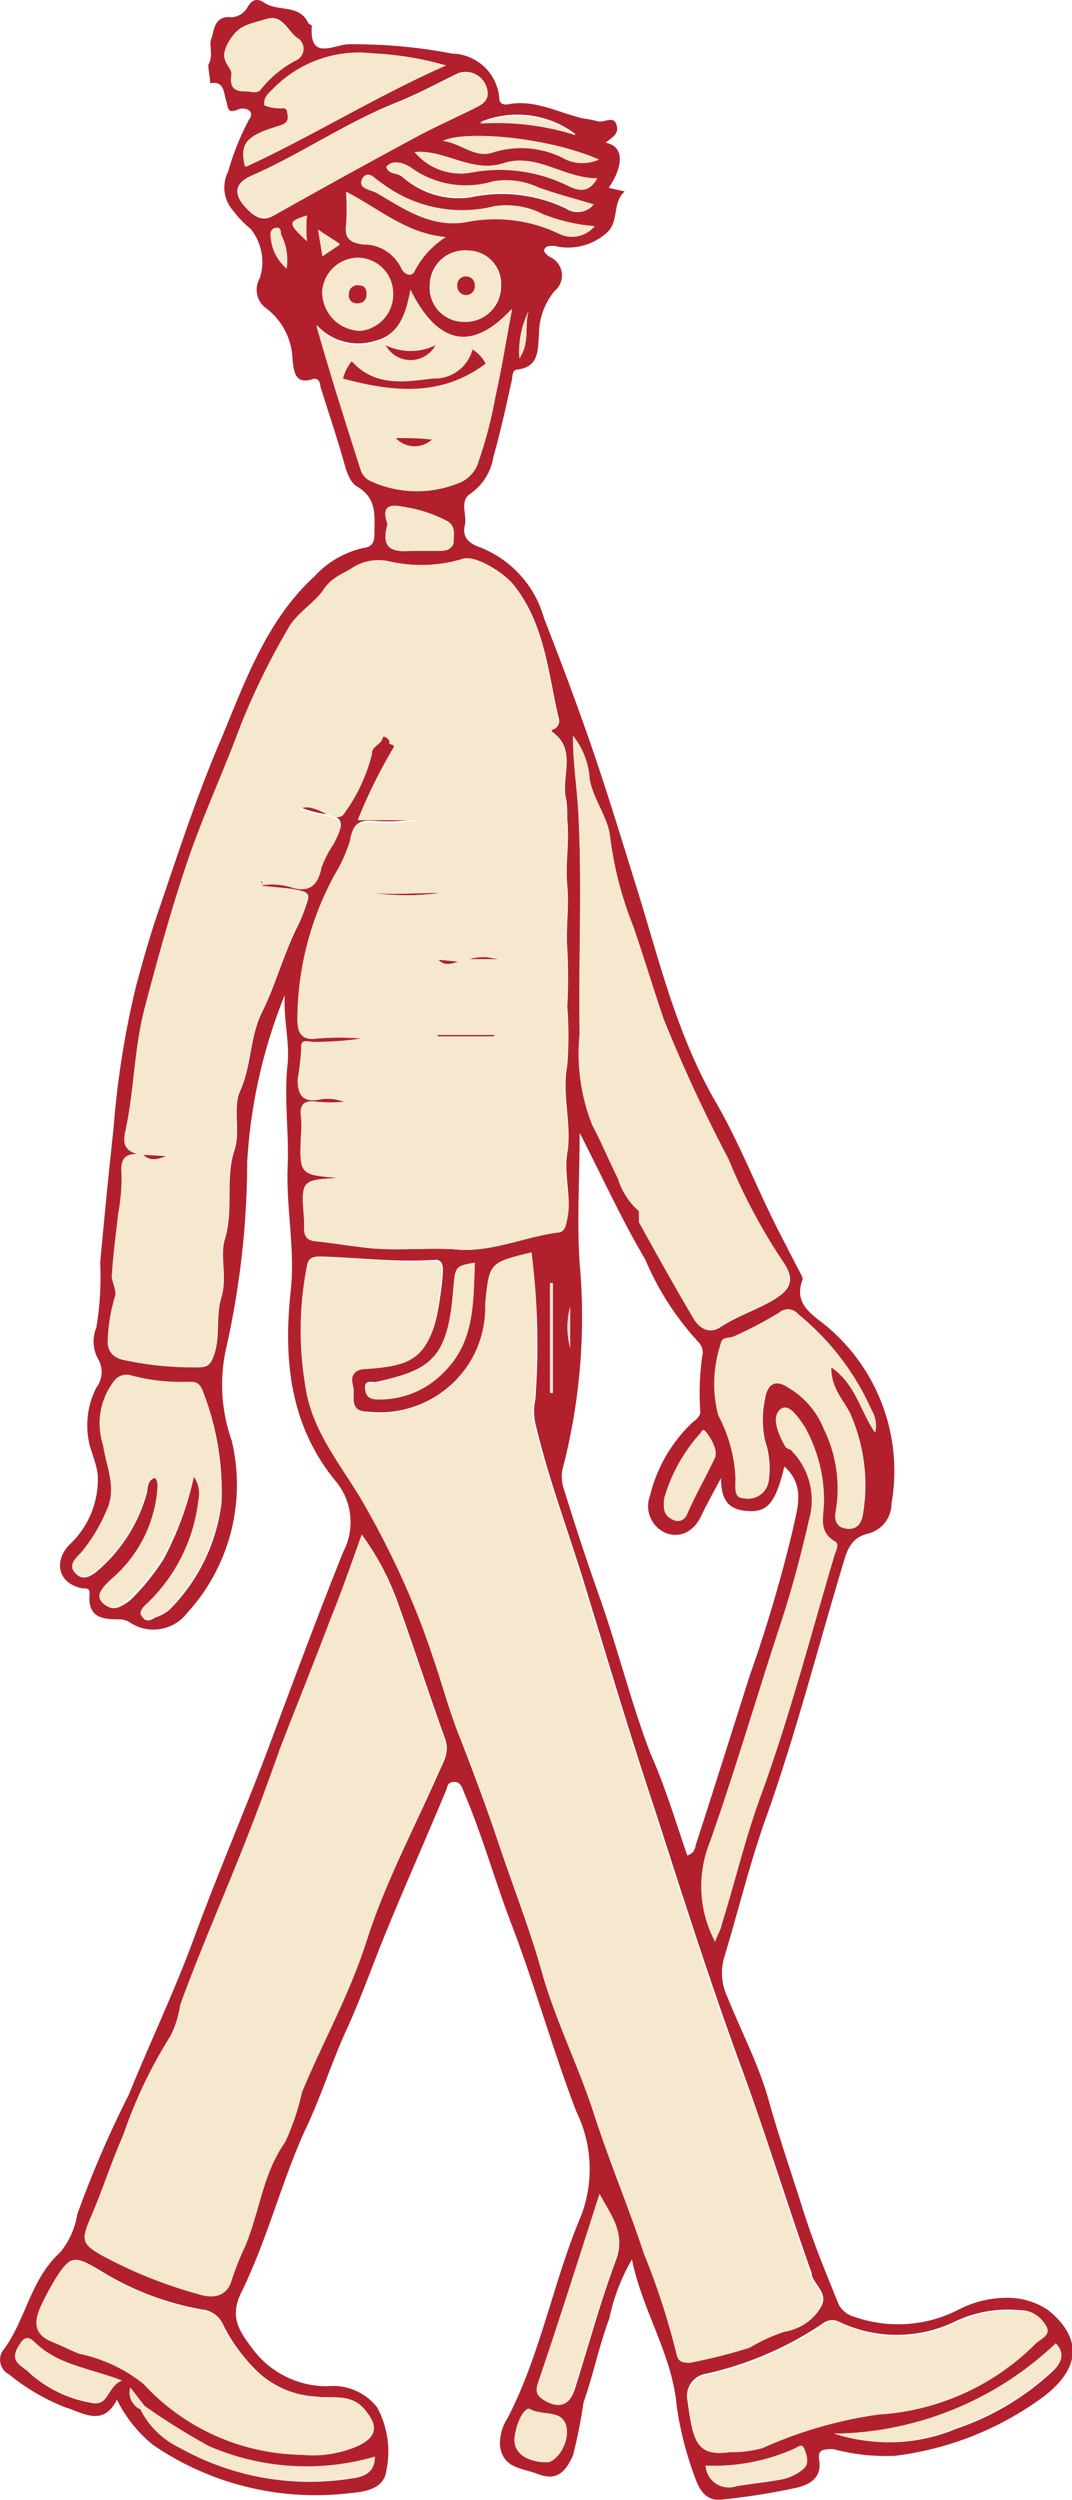<svg xmlns="http://www.w3.org/2000/svg" viewBox="0 0 41.63 97.02"><defs><style>.cls-1{fill:#b2202e;}.cls-2{fill:#f6e8cf;}.cls-3{fill:#271a1b;}</style></defs><title>waldo</title><g id="Layer_2" data-name="Layer 2"><g id="Layer_1-2" data-name="Layer 1"><path class="cls-1" d="M4.54,93.12c-.54,1.08-1.33.5-2,.3A8.16,8.16,0,0,1,.35,92.14a.64.64,0,0,1-.18-1C1,90,1.2,88.43,2.34,87.4A3.06,3.06,0,0,0,3,85.93a41,41,0,0,1,2-4.64c.81-2,1.77-4,2.53-6.07.92-2.51,2-5,2.92-7.46s1.88-5.05,2.88-7.54a2.48,2.48,0,0,0-.3-2.75C11.22,55.27,11,52.66,11.3,50c.15-1.6-.19-3.15-.13-4.72.06-1.33-.15-2.64,0-4,.08-.88-.17-1.77-.11-2.67a20.35,20.35,0,0,0-1.46,6.47,33.31,33.31,0,0,1-.84,7.34A6.51,6.51,0,0,0,9,55.91a7.37,7.37,0,0,1-1.73,6.68A1.65,1.65,0,0,1,5,62.93a.78.78,0,0,0-.37-.09c-.65,0-1.24-.06-1.15-1,0-.26-.17-.18-.31-.21-.88-.18-1.11-1-.49-1.67A3.47,3.47,0,0,0,3.8,57.38c0-.49-.26-1-.35-1.44a3.23,3.23,0,0,1,.29-2.09,1,1,0,0,0,.06-1.13,1.41,1.41,0,0,1-.06-1.2A11.65,11.65,0,0,0,3.89,49c.16-1.74.33-3.48.52-5.22a34.72,34.72,0,0,1,.88-5.54c.25-.92.51-1.85.82-2.76.76-2.22,1.48-4.46,2.4-6.62s1.76-4.72,3.69-6.48a3.66,3.66,0,0,1,1.89-1.11c.35-.05.45-.19.45-.56,0-.7.11-1.36-.66-1.82-.33-.19-.44-.67-.56-1.08-.27-.95-.59-1.88-.88-2.82,0-.16-.1-.34-.29-.28-.72.24-.73-.34-.79-.73a2.58,2.58,0,0,0-1-2,.89.89,0,0,1-.27-1.19,2.05,2.05,0,0,0-.35-1.9,4.39,4.39,0,0,1-.7-.73,1.35,1.35,0,0,1-.18-1.5,10.14,10.14,0,0,1,.8-2c.29-.39-.19-.51-.39-.42-.44.18-.39,0-.49-.33s-.07-.78-.62-.68c0-.26-.1-.66-.06-.74.2-.36,0-.73.11-1S8.29.59,9,.67A.77.77,0,0,0,9.59.32c.19-.37.42-.39.68-.21.53.35,1.34.05,1.69.76,0,.06.16.1.15.15-.1,1.3.78.76,1.36.7a20,20,0,0,1,4.09.36,1.88,1.88,0,0,1,1.83,1.74c0,.22.18.25.33.23,1.05-.21,2,.34,2.94.55a4.15,4.15,0,0,1,.53.1c.25.09.63-.24.75.14s-.2.5-.42.7c.68.12.74.83.12,1.75l.62.14c-.53.46-.16,1.23-.79,1.68a2.24,2.24,0,0,1-1.95.43c-.19,0-.3,0-.37.12s.1.25.22.32a.78.78,0,0,1,.17,1.31A2.63,2.63,0,0,0,20.93,13c-.05.61,0,1.22-.82,1.34-.23,0-.2.26-.24.44-.22,1-.44,2-.71,2.95a2.15,2.15,0,0,1-.88,1.42c-.46.29-.13.82-.23,1.24s.11.69.62.86A4.16,4.16,0,0,1,21.13,24c.66,1.69,1.3,3.39,1.89,5.11s1.13,3.5,1.68,5.26c.89,2.84,1.56,5.74,3.08,8.37.92,1.58,1.59,3.32,2.44,5L31,49.25c.07.14.2.32.16.43-.38,1,.52,1.4,1.05,1.88a7.31,7.31,0,0,1,2.41,6.79,1.2,1.2,0,0,1-.94,1.17c-.49.13-.72.43-.89,1-1,3.31-1.85,6.65-3,9.9-.66,1.82-1.11,3.71-1.67,5.55a2.17,2.17,0,0,0,.13,1.53c.53,1.33,1.21,2.6,1.6,4s.88,2.81,1.32,4.21.91,2.49,1.4,3.72a1,1,0,0,0,.65.49,5.13,5.13,0,0,0,4-.29A4.08,4.08,0,0,1,39,89.17a2.82,2.82,0,0,1,1.71.48C42,90.7,42,91.88,40.53,93a12.22,12.22,0,0,1-5.78,2.3,7.93,7.93,0,0,1-2.39-.26c-.35,0-.62,0-.55.41.13.76-.46,1-.93,1.1A25.69,25.69,0,0,1,28,97c-.58.06-.84-.38-1-.83a13.32,13.32,0,0,1-.72-2.79c-.17-2-1.31-3.64-1.74-5.7a7.6,7.6,0,0,0-.88,2.3c-.4,1.06-.62,2.18-1,3.25a20.28,20.28,0,0,1-.41,2.06c-.29.63-.61,1-1.36.72-.58-.24-1.32-.19-1.47-1.06a1.78,1.78,0,0,1,.29-1.11C21,91.35,21.48,88.55,22.56,86a5.07,5.07,0,0,0-.18-4.06c-.93-2.43-1.64-5-2.56-7.38-.63-1.67-1.11-3.39-1.8-5-.07-.18-.13-.43-.4-.41s-.23.18-.3.33c-.83,2-1.7,3.93-2.5,5.92-.45,1.13-.86,2.27-1.37,3.38-.59,1.29-1,2.64-1.63,3.94-.9,2-1.46,4.23-2.44,6.22-.5,1-.06,1.56.46,2.25a3.59,3.59,0,0,0,2.87,1.41,2.18,2.18,0,0,1,1.93.81A3.59,3.59,0,0,1,15,95.89c-.1.73-.89.81-1.43.86a11.18,11.18,0,0,1-7.61-1.86A5.24,5.24,0,0,1,4.54,93.12Zm1.07.24-.55-.71a.72.72,0,0,0,.42.86A3.28,3.28,0,0,0,7,95a10.3,10.3,0,0,0,6.65,1.18c.44-.05.92-.22.9-.82a9.54,9.54,0,0,1-6.45-.41A26.79,26.79,0,0,1,5.61,93.36ZM24.83,47l0,0c0,.15,0,.32,0,.44.69,1.25,1.39,2.5,2.12,3.74.2.33.55.61,1,.34.67-.45,1.44-.68,2.13-1.1s.77-.83.33-1.45A22.47,22.47,0,0,1,28.3,45a60,60,0,0,1-2.53-5.46c-.4-1.18-.77-2.4-1.17-3.57a14.09,14.09,0,0,1-.9-3.43c-.07-.83-.65-1.47-.8-2.3a3,3,0,0,0-.65-1.69c0,1.07.16,2.05.21,3,.15,2.85,0,5.71.05,8.56A7.56,7.56,0,0,0,23,43.66c.36.68.65,1.38,1,2.08A2.66,2.66,0,0,0,24.83,47ZM10.16,34.35a2.56,2.56,0,0,1,1.13,0c.56.2,1.06.1,1.19-.67a4.42,4.42,0,0,1,.51-1c.24-.5.55-1-.41-1.1a4,4,0,0,1-.93-.26c.34-.14.64,0,1,.17s.63.25.79-.05a6.32,6.32,0,0,0,1-2.16c0-.42.39-.42.45-.72,0-.13.31.07.26.19s.31,0,.11.3a19.54,19.54,0,0,0-1.34,2.71h2.34a6.44,6.44,0,0,1-1.64.1c-.55-.05-.91,0-1,.7A6.07,6.07,0,0,1,13,33.94a11.79,11.79,0,0,0-1.45,5.62c0,.43.1.85.78.74a10.82,10.82,0,0,1,1.71,0,11.88,11.88,0,0,1-1.88.13c-.18,0-.49-.13-.46.22a10,10,0,0,1-.14,1.24c0,.54.15.89.8.79a1.72,1.72,0,0,1,1,.08,6.78,6.78,0,0,1-1,0c-.51-.08-.75.05-.67.6a3.37,3.37,0,0,1,0,.63c-.07,1.6-.07,1.6,1.46,1.72,0,0,0,0,0,0-1.47.08-1.46.08-1.34,1.64,0,.1,0,.2,0,.31,0,.31.1.47.44.51.63.06,1.25.17,1.88.24,1.17.15,2.34,0,3.52.07,1.38.15,2.67-.47,4-.65.29,0,.33-.29.38-.53.18-.84-.14-1.66,0-2.55.19-1.09-.22-2.25,0-3.41a14.46,14.46,0,0,0,0-2.28,21.11,21.11,0,0,0,0-2.25c-.06-.81.08-1.61,0-2.45s.09-1.69,0-2.55c0-.29,0-.64-.06-.87-.16-.83.41-1.82-.47-2.5-.18-.13,0-.12,0-.14a.35.35,0,0,0,.19-.46c-.41-1.77-.54-3.63-1.74-5.14-.38-.48-1.54-1.21-2-1a5.63,5.63,0,0,1-2.85.08,1.85,1.85,0,0,0-1.34.22c-.38.27-.81.35-1.16.87s-1.06.92-1.39,1.53a28,28,0,0,0-1.83,3.73c-.66,1.79-1.47,3.52-2.08,5.32s-1.15,3.75-1.65,5.65c-.42,1.6-.41,3.24-.76,4.83-.14.64.16.8.66.9v0c-.62-.11-.88.08-.81.77a7.77,7.77,0,0,1-.13,1.51c-.09.81-.2,1.61-.25,2.41,0,.27.21.61.12.82a6.73,6.73,0,0,0-.28,1.76c0,.29.14.55.53.66a12.88,12.88,0,0,0,3,.3c.37,0,.47-.16.58-.47.26-.73.06-1.5.29-2.25s-.06-1.61.13-2.24c.36-1.17,0-2.36.39-3.51.22-.72-.08-1.61.2-2.24.46-1,.37-2.11.87-3.1s.85-2.31,1.42-3.41a6.24,6.24,0,0,0,.3-.78c.16-.42,0-.43-.35-.51s-1-.1-1.42-.17ZM20.64,48.6C19,49,19,49,18.86,50.54a1.94,1.94,0,0,1,0,.24,4.11,4.11,0,0,1-4.57,4c-.78,0-.48-.62-.58-1s0-.65.51-.69c1.8-.18,2.56-.37,2.88-2.81a9.24,9.24,0,0,0,.1-.92c0-.23,0-.5-.34-.47-1.48.1-2.94-.09-4.41-.13-.2,0-.4,0-.47.27a12.92,12.92,0,0,0-.06,4.8c.25,1.63,1.31,2.91,2.13,4.27a33.76,33.76,0,0,1,2.75,6.18c.35,1,.61,2,1,3,.56,1.43,1.1,2.87,1.58,4.31.56,1.67,1.21,3.31,1.68,5s1.41,3.6,2,5.43S24.4,85.62,25,87.44a28.84,28.84,0,0,1,1.33,3.93c.06.32.31.35.53.3a22,22,0,0,0,2.26-.57,6.93,6.93,0,0,1,1.38-.63,1.94,1.94,0,0,0,1.41-1c.23-.46-.24-.78-.38-1.16,0-.13-.07-.26-.11-.38-.91-2.59-1.71-5.21-2.66-7.78-1.19-3.25-2.24-6.55-3.3-9.84-1-3-1.89-6-2.81-9-.62-2-1.37-4-1.86-6.08a2.19,2.19,0,0,1,0-.92A28.16,28.16,0,0,0,20.64,48.6ZM14.05,59.55c-.42,1.16-.77,2.18-1.16,3.19-.66,1.72-1.35,3.42-2,5.13-.5,1.29-.94,2.6-1.45,3.88-.8,2-1.67,4-2.4,6a4.29,4.29,0,0,1-.44,1.29,18.16,18.16,0,0,0-1.81,3.8c-.44,1-.78,2.06-1.21,3.07s-.46,1.1.43,1.6A17.77,17.77,0,0,0,7.71,89c.59.18,1.09,0,1.26-.56a10.8,10.8,0,0,1,.53-1.26c.59-1.34.69-2.85,1.58-4.1a9.52,9.52,0,0,0,.65-1.93c.82-2,1.86-3.86,2.53-5.93S16.06,71,17,68.87c.18-.43.48-.84.29-1.38-.64-1.78-1.22-3.58-1.86-5.35A10.33,10.33,0,0,0,14.05,59.55ZM26.69,72c.31-.09.3-.32.35-.47.71-2.18,1.39-4.36,2.09-6.55a55,55,0,0,0,1.66-5.63c.17-.8.5-1.7-.33-2.44-.33,1.36-.63,1.76-1.36,1.73S28,58.31,28,57.36c-.32.6-.55,1-.77,1.47s-.68.88-1.32.68a1.13,1.13,0,0,1-.67-1.46,5.79,5.79,0,0,1,1.63-2.83c.14-.12.36-.25.32-.5a10.55,10.55,0,0,1,.08-2.1.55.55,0,0,0-.12-.51,11.06,11.06,0,0,1-2.09-3.23c-.91-1.54-1.66-3.18-2.55-4.92,0,1.8-.11,3.43,0,5.06a23.36,23.36,0,0,1-.63,7.86,1.45,1.45,0,0,0,0,.85c.45,1.45.92,2.89,1.43,4.32.7,2,1.19,4,1.95,6C25.83,69.32,26.23,70.67,26.69,72Zm1.64,23.13a4.47,4.47,0,0,0,1.29-.2,16.51,16.51,0,0,1,4.46-1.28,9.42,9.42,0,0,0,6.1-2.75c.19-.19.59-.31.43-.65a1.11,1.11,0,0,0-1-.6,4.77,4.77,0,0,0-2.57.46,5.2,5.2,0,0,1-4.43,0,.6.6,0,0,0-.58,0,13.24,13.24,0,0,1-4.59,2,.87.87,0,0,0-.75,1C26.91,94.68,27,95.34,28.33,95.16Zm-16.63.1a4.34,4.34,0,0,0,2.22-.32c.73-.36.78-.77.24-1.41s-1.25-.41-1.89-.5a3.59,3.59,0,0,1-2.45-1.15,6.59,6.59,0,0,1-1.15-1.63,1,1,0,0,0-.83-.6,11.2,11.2,0,0,1-3.93-1.5c-1-.61-1.18-.58-1.69.21a10.15,10.15,0,0,0-.61,1.12c-.33.71-.22,1.15.48,1.42.33.14.65.31,1,.44a5.93,5.93,0,0,1,2.5,1.17A8.51,8.51,0,0,0,11.7,95.26Zm4.24-84c-.18,1-.46,1.77-1.39,2a2.17,2.17,0,0,1-2.26-.63c.54,1.9,1.13,3.75,1.72,5.6a.74.74,0,0,0,.42.43,4.32,4.32,0,0,0,3.33.08,1.29,1.29,0,0,0,.83-.87,16.7,16.7,0,0,0,.65-2.5c.24-1.06.41-2.14.64-3.36C18.34,13.66,17,13.38,15.94,11.24ZM7.53,57.31a1.16,1.16,0,0,1,.2.95,6.56,6.56,0,0,1-2,4c-.15.17-.34.28-.19.5s.35.09.51,0a1.49,1.49,0,0,0,.55-.31,7.09,7.09,0,0,0,2-4.1,10.64,10.64,0,0,0-.69-4.28c-.12-.37-.27-.43-.59-.42a7.53,7.53,0,0,1-2.17-.24.61.61,0,0,0-.72.25,2.68,2.68,0,0,0-.4,2.44c.17.86.56,1.68.12,2.58a6.49,6.49,0,0,1-1,1.63c-.19.21-.47.46-.22.74s.53.17.82-.06a6.11,6.11,0,0,0,1.94-3c.07-.23,0-.52.32-.64.2.17.13.38.12.58a5.13,5.13,0,0,1-1.78,3.42c-.3.28-.56.58-.27.9s.67.09,1-.17a9.1,9.1,0,0,0,1.27-1.57A12.41,12.41,0,0,0,7.53,57.31Zm24.75-4.25c.94.64,1.12,1.68,1.69,2.52a1.15,1.15,0,0,0-.14-.86A10,10,0,0,0,31,51a.52.52,0,0,0-.75-.06,15.3,15.3,0,0,1-1.75.92c-.18.08-.47,0-.51.28a4.79,4.79,0,0,0-.07,2.78,5.73,5.73,0,0,1,.67,2.46c0,.33-.06.72.3.76a.8.8,0,0,0,.95-.61,3.27,3.27,0,0,0-.13-1.62,3.9,3.9,0,0,1,0-1.63c.09-.57.41-.78.93-.43A3.3,3.3,0,0,1,32,55.47a5.27,5.27,0,0,1,.49,3.13c-.07.3,0,.67.4.72s.58-.21.63-.62A6.64,6.64,0,0,0,33,54.85C32.77,54.34,32.26,53.88,32.28,53.06ZM27.77,75.35c.1-.29.18-.47.23-.66.5-1.67.92-3.38,1.52-5,1.12-3.07,1.94-6.23,2.87-9.37,0-.17.16-.4,0-.5-.66-.39-.39-1-.42-1.53a5.63,5.63,0,0,0-.71-2.91c-.21-.32-.63-.95-.95-.67s-.06,1,.2,1.43c0,.06.15.07.2.12A2.74,2.74,0,0,1,31.42,59c-.31,1.36-.67,2.72-1.11,4.06-.93,2.82-1.78,5.67-2.75,8.48A4.57,4.57,0,0,0,27.77,75.35ZM18.94,3.64a.86.86,0,0,0-1.15-.8c-.78.38-1.56.8-2.35,1.12-2,.79-3.72,2-5.66,2.85-.73.32-.72.78-.14,1.35s.9.25,1.35,0q2.55-1.43,5.11-2.81c.75-.41,1.53-.75,2.29-1.13C18.64,4.09,18.91,4,18.94,3.64Zm-1.62-1.1a12.38,12.38,0,0,0-2.86-.47,4.65,4.65,0,0,0-3.84,1.36c-.17.17-.41.35-.35.66A1.61,1.61,0,0,0,11,4.2c.14,0,.18.07.2.18.07.3,0,.41-.35.51-1.29.39-1.49.7-1.29,1.58C12.16,5.27,14.64,3.72,17.32,2.54Zm6,82.59c-.79,2.46-1.57,4.93-2.4,7.37-.13.4.06.53.29.67.57.33.93.12,1.12-.48.54-1.7,1-3.42,1.63-5.09C24.27,86.61,23.71,85.93,23.28,85.13Zm9.1,9.31a6.77,6.77,0,0,0,4.72-.19A10.33,10.33,0,0,0,40.9,92c.28-.28.49-.62.09-1A12.74,12.74,0,0,1,32.38,94.44ZM9.63,3.55c.22,0,.41.07.5-.08a4.23,4.23,0,0,1,1.43-1.16.5.5,0,0,0,.06-.79c-.44-.25-.62-1-1.29-.78s-1.06.19-1.47.92S9,2.53,9,2.93C8.89,3.55,9.29,3.54,9.63,3.55Zm8.55,6.17a1.36,1.36,0,0,0-1.49,1.34A1.32,1.32,0,0,0,18,12.49a1.38,1.38,0,0,0,1.46-1.38A1.3,1.3,0,0,0,18.18,9.72ZM13.89,10a1.4,1.4,0,0,0-1.35,1.33A1.51,1.51,0,0,0,14,12.84a1.42,1.42,0,0,0,1.24-1.45A1.38,1.38,0,0,0,13.89,10Zm4.55,39c-.8.13-.76.14-.85,1.17-.22,2.6-.92,3-3,3.46-.18,0-.46-.08-.41.27s.21.39.49.39a3.45,3.45,0,0,0,2.51-1C18.44,52.13,18.38,50.56,18.44,49Zm-5-41.55a8.93,8.93,0,0,1,0,1.28c-.07.53.17.69.64.75a1.64,1.64,0,0,1,1.5.92c.11.25.39.39.52.06A3.51,3.51,0,0,1,17.31,9.2C15.79,9.06,14.78,8.14,13.48,7.46Zm9.61,1.32a7.2,7.2,0,0,1-2-.45A3.08,3.08,0,0,0,19.21,8a5.18,5.18,0,0,1-4.35-.87c-.26-.16-.59-.53-.78-.22s.34.44.54.56c1.06.61,2.08,1.35,3.45,1.14a5.72,5.72,0,0,1,3.65.45A1.14,1.14,0,0,0,23.09,8.78ZM4.74,92.38c-1.28-.49-2.5-.61-3.4-1.47C1,90.6.87,90.82.7,91.1c-.36.58.22.73.46,1a4.83,4.83,0,0,0,2.48,1.16C4.21,93.33,4.18,92.59,4.74,92.38Zm10.31-72c-.27.88.16,1.06.92,1H17c.26,0,.57,0,.58-.37s.09-.62-.29-.81a5.14,5.14,0,0,0-1.52-.51C15.25,19.58,14.76,19.52,15.05,20.34ZM15,6.47c.12.3.41.24.61.38a3.28,3.28,0,0,0,2.66.81,5.77,5.77,0,0,1,3.7.43A.82.82,0,0,0,23,8c-.75-.23-1.47-.41-2.15-.66a3,3,0,0,0-1.75-.24,3.63,3.63,0,0,1-3.24-.56C15.6,6.33,15.28,6.17,15,6.47ZM25.8,58.13c-.08.54.07.73.34.84a.38.38,0,0,0,.53-.19c.33-.76.74-1.47,1.09-2.21.12-.24-.08-.64-.28-.92s-.21-.11-.31,0A6.32,6.32,0,0,0,25.8,58.13Zm1.6,37.55a.9.9,0,0,0,1.19.8c.61-.1,1.24-.16,1.85-.28a1.9,1.9,0,0,0,.76-.39c.23-.19.14-.47.05-.73s-.21-.15-.36-.06A7.68,7.68,0,0,1,27.4,95.68Zm-6.15-.13c.36,0,.88-.84.74-1.41s-.94-.39-1.4-.65c-.22-.13-.57.67-.61,1.14S20.47,95.57,21.25,95.55ZM23.19,6.92c-1.29,0-2.35-1-3.63-.59s-2.28-.54-3.46-.43a2.33,2.33,0,0,0,2.18.8A6,6,0,0,1,22,7.18C22.35,7.36,22.84,7.58,23.19,6.92Zm.07-.73c-2.14-.92-5.32-1.12-6.06-.72.69.08,1.24.68,1.93.45a3.63,3.63,0,0,1,2.69.19A1.56,1.56,0,0,0,23.26,6.19Zm-.93-1a3.74,3.74,0,0,0-3.71-.44A10.14,10.14,0,0,1,22.33,5.24Zm-.86,44.6h-.11v4.22h.11ZM11.13,10.42a2.17,2.17,0,0,0-.22-1.33c0-.1,0-.29-.2-.25a.24.24,0,0,0-.2.29A1.76,1.76,0,0,0,11.13,10.42Zm.79-1.06a5.26,5.26,0,0,1,0-1C11.17,8.6,11.17,8.66,11.92,9.36Zm8.25,4.55c.43-.65.18-1.28.36-1.84A3.57,3.57,0,0,0,20.17,13.91Zm-7.82-5,.17,1,.67-.45ZM22.14,52.3V50.71A3.14,3.14,0,0,0,22.14,52.3Z"/><path class="cls-2" d="M20.64,48.6a28.16,28.16,0,0,1,.1,5.73,2.19,2.19,0,0,0,0,.92c.49,2.07,1.24,4,1.86,6.08.92,3,1.84,6,2.81,9,1.06,3.29,2.11,6.59,3.3,9.84,1,2.57,1.75,5.19,2.66,7.78,0,.12.07.25.11.38.14.38.61.7.38,1.16a1.94,1.94,0,0,1-1.41,1,6.93,6.93,0,0,0-1.38.63,22,22,0,0,1-2.26.57c-.22,0-.47,0-.53-.3A28.84,28.84,0,0,0,25,87.44c-.56-1.82-1.32-3.56-1.91-5.37s-1.49-3.58-2-5.43-1.12-3.34-1.68-5c-.48-1.44-1-2.88-1.58-4.31-.39-1-.65-2-1-3A33.76,33.76,0,0,0,14,58.14c-.82-1.36-1.88-2.64-2.13-4.27a12.92,12.92,0,0,1,.06-4.8c.07-.32.27-.27.47-.27,1.47,0,2.93.23,4.41.13.36,0,.35.24.34.47a9.24,9.24,0,0,1-.1.92C16.76,52.76,16,53,14.2,53.13c-.47,0-.61.34-.51.69s-.2.92.58,1a4.11,4.11,0,0,0,4.57-4,1.94,1.94,0,0,0,0-.24C19,49,19,49,20.64,48.6Z"/><path class="cls-2" d="M14.05,59.55a10.33,10.33,0,0,1,1.34,2.59c.64,1.77,1.22,3.57,1.86,5.35.19.54-.11,1-.29,1.38-.9,2.13-2,4.2-2.7,6.39s-1.71,3.95-2.53,5.93a9.52,9.52,0,0,1-.65,1.93c-.89,1.25-1,2.76-1.58,4.1A10.8,10.8,0,0,0,9,88.48c-.17.61-.67.74-1.26.56A17.77,17.77,0,0,1,4,87.55c-.89-.5-.84-.62-.43-1.6s.77-2.08,1.21-3.07a18.16,18.16,0,0,1,1.81-3.8A4.29,4.29,0,0,0,7,77.79c.73-2,1.6-4,2.4-6,.51-1.28,1-2.59,1.45-3.88.66-1.71,1.35-3.41,2-5.13C13.28,61.73,13.63,60.71,14.05,59.55Z"/><path class="cls-2" d="M28.33,95.16c-1.31.18-1.42-.48-1.6-2a.87.87,0,0,1,.75-1,13.24,13.24,0,0,0,4.59-2,.6.6,0,0,1,.58,0,5.2,5.2,0,0,0,4.43,0,4.77,4.77,0,0,1,2.57-.46,1.11,1.11,0,0,1,1,.6c.16.34-.24.46-.43.65a9.42,9.42,0,0,1-6.1,2.75A16.51,16.51,0,0,0,29.62,95,4.47,4.47,0,0,1,28.33,95.16Z"/><path class="cls-2" d="M11.7,95.26a8.51,8.51,0,0,1-6.13-2.75,5.93,5.93,0,0,0-2.5-1.17c-.33-.13-.65-.3-1-.44-.7-.27-.81-.71-.48-1.42a10.15,10.15,0,0,1,.61-1.12c.51-.79.73-.82,1.69-.21a11.2,11.2,0,0,0,3.93,1.5,1,1,0,0,1,.83.6,6.59,6.59,0,0,0,1.15,1.63A3.59,3.59,0,0,0,12.27,93c.64.09,1.37-.13,1.89.5s.49,1-.24,1.41A4.34,4.34,0,0,1,11.7,95.26Z"/><path class="cls-2" d="M15.94,11.24c1,2.14,2.4,2.42,3.94.8-.23,1.22-.4,2.3-.64,3.36a16.7,16.7,0,0,1-.65,2.5,1.29,1.29,0,0,1-.83.87,4.32,4.32,0,0,1-3.33-.08.74.74,0,0,1-.42-.43c-.59-1.85-1.18-3.7-1.72-5.6a2.17,2.17,0,0,0,2.26.63C15.48,13,15.76,12.22,15.94,11.24Zm2.41,2.32a1.52,1.52,0,0,1-1.54,1.13c-1.09.13-2.24.28-3.15-.67a1.76,1.76,0,0,0-.34.67c1.92.52,3.82.72,5.54-.58A1.44,1.44,0,0,0,18.35,13.56Zm-1.44-.16a2.21,2.21,0,0,1-1.93,0A1.1,1.1,0,0,0,16.91,13.4ZM15.37,17a1,1,0,0,0,1.4.06C16.31,17,15.85,17,15.37,17Z"/><path id="_Path_" data-name="&lt;Path&gt;" class="cls-2" d="M7.53,57.31a12.41,12.41,0,0,1-1.25,3.17A9.1,9.1,0,0,1,5,62.05c-.29.26-.66.49-1,.17s0-.62.27-.9A5.13,5.13,0,0,0,6.1,57.9c0-.2.08-.41-.12-.58-.31.12-.25.41-.32.64a6.11,6.11,0,0,1-1.94,3c-.29.23-.58.33-.82.06s0-.53.22-.74a6.49,6.49,0,0,0,1-1.63c.44-.9,0-1.72-.12-2.58a2.68,2.68,0,0,1,.4-2.44.61.61,0,0,1,.72-.25,7.53,7.53,0,0,0,2.17.24c.32,0,.47,0,.59.42a10.64,10.64,0,0,1,.69,4.28,7.09,7.09,0,0,1-2,4.1,1.49,1.49,0,0,1-.55.31c-.16.07-.38.15-.51,0s0-.33.19-.5a6.56,6.56,0,0,0,2-4A1.16,1.16,0,0,0,7.53,57.31Z"/><path class="cls-2" d="M32.28,53.06c0,.82.49,1.28.74,1.79a6.64,6.64,0,0,1,.47,3.85c-.05.41-.2.67-.63.62s-.47-.42-.4-.72A5.27,5.27,0,0,0,32,55.47a3.3,3.3,0,0,0-1.39-1.62c-.52-.35-.84-.14-.93.43a3.9,3.9,0,0,0,0,1.63,3.27,3.27,0,0,1,.13,1.62.8.8,0,0,1-.95.61c-.36,0-.31-.43-.3-.76a5.73,5.73,0,0,0-.67-2.46A4.79,4.79,0,0,1,28,52.14c0-.26.33-.2.51-.28a15.3,15.3,0,0,0,1.75-.92A.52.52,0,0,1,31,51a10,10,0,0,1,2.85,3.72,1.15,1.15,0,0,1,.14.86C33.4,54.74,33.22,53.7,32.28,53.06Z"/><path class="cls-2" d="M27.77,75.35a4.57,4.57,0,0,1-.21-3.85c1-2.81,1.82-5.66,2.75-8.48.44-1.34.8-2.7,1.11-4.06a2.74,2.74,0,0,0-.73-2.71c-.05,0-.16-.06-.2-.12-.26-.46-.55-1.12-.2-1.43s.74.35.95.67A5.63,5.63,0,0,1,32,58.28c0,.54-.24,1.14.42,1.53.18.1.07.33,0,.5-.93,3.14-1.75,6.3-2.87,9.37-.6,1.63-1,3.34-1.52,5C28,74.88,27.87,75.06,27.77,75.35Z"/><path class="cls-2" d="M18.94,3.64c0,.32-.3.45-.55.58-.76.38-1.54.72-2.29,1.13Q13.54,6.73,11,8.16c-.45.25-.88.46-1.35,0s-.59-1,.14-1.35C11.72,6,13.47,4.75,15.44,4c.79-.32,1.57-.74,2.35-1.12A.86.86,0,0,1,18.94,3.64Z"/><path class="cls-2" d="M17.32,2.54c-2.68,1.18-5.16,2.73-7.81,3.93-.2-.88,0-1.19,1.29-1.58.34-.1.42-.21.35-.51,0-.11-.06-.2-.2-.18a1.61,1.61,0,0,1-.68-.11c-.06-.31.18-.49.35-.66a4.65,4.65,0,0,1,3.84-1.36A12.38,12.38,0,0,1,17.32,2.54Z"/><path class="cls-2" d="M23.28,85.13c.43.8,1,1.48.64,2.47-.61,1.67-1.09,3.39-1.63,5.09-.19.6-.55.81-1.12.48-.23-.14-.42-.27-.29-.67C21.71,90.06,22.49,87.59,23.28,85.13Z"/><path class="cls-2" d="M32.38,94.44A12.74,12.74,0,0,0,41,90.93c.4.42.19.76-.09,1a10.33,10.33,0,0,1-3.8,2.28A6.77,6.77,0,0,1,32.38,94.44Z"/><path class="cls-2" d="M9.63,3.55c-.34,0-.74,0-.65-.62.06-.4-.48-.62-.12-1.27S9.77.9,10.33.74s.85.53,1.29.78a.5.5,0,0,1-.06.79,4.23,4.23,0,0,0-1.43,1.16C10,3.62,9.85,3.59,9.63,3.55Z"/><path class="cls-2" d="M18.18,9.72a1.3,1.3,0,0,1,1.25,1.39A1.38,1.38,0,0,1,18,12.49a1.32,1.32,0,0,1-1.28-1.43A1.36,1.36,0,0,1,18.18,9.72Zm.26,1.39c0-.22-.11-.36-.31-.37a.33.33,0,0,0-.37.38.34.34,0,0,0,.68,0Z"/><path class="cls-2" d="M5.61,93.36a26.79,26.79,0,0,0,2.5,1.56,9.54,9.54,0,0,0,6.45.41c0,.6-.46.77-.9.82A10.3,10.3,0,0,1,7,95a3.28,3.28,0,0,1-1.53-1.46Z"/><path class="cls-2" d="M13.89,10a1.38,1.38,0,0,1,1.38,1.38A1.42,1.42,0,0,1,14,12.84a1.51,1.51,0,0,1-1.49-1.5A1.4,1.4,0,0,1,13.89,10Zm-.07,1.76c.25,0,.39-.08.41-.29s0-.37-.26-.4a.33.33,0,0,0-.42.33A.3.3,0,0,0,13.82,11.77Z"/><path class="cls-2" d="M18.44,49c-.06,1.55,0,3.12-1.26,4.31a3.45,3.45,0,0,1-2.51,1c-.28,0-.46-.1-.49-.39s.23-.23.41-.27c2.08-.46,2.78-.86,3-3.46C17.68,49.15,17.64,49.14,18.44,49Z"/><path class="cls-2" d="M13.48,7.46c1.3.68,2.31,1.6,3.83,1.74a3.51,3.51,0,0,0-1.18,1.27c-.13.33-.41.19-.52-.06a1.64,1.64,0,0,0-1.5-.92c-.47-.06-.71-.22-.64-.75A8.93,8.93,0,0,0,13.48,7.46Z"/><path class="cls-2" d="M23.09,8.78a1.14,1.14,0,0,1-1.37.3,5.72,5.72,0,0,0-3.65-.45c-1.37.21-2.39-.53-3.45-1.14-.2-.12-.78-.17-.54-.56s.52.06.78.22A5.18,5.18,0,0,0,19.21,8a3.08,3.08,0,0,1,1.88.31A7.2,7.2,0,0,0,23.09,8.78Z"/><path class="cls-2" d="M4.74,92.38c-.56.21-.53,1-1.1.85a4.83,4.83,0,0,1-2.48-1.16c-.24-.24-.82-.39-.46-1,.17-.28.32-.5.64-.19C2.24,91.77,3.46,91.89,4.74,92.38Z"/><path class="cls-2" d="M15.05,20.34c-.29-.82.2-.76.76-.65a5.14,5.14,0,0,1,1.52.51c.38.19.29.52.29.81s-.32.36-.58.37H16C15.21,21.4,14.78,21.22,15.05,20.34Z"/><path class="cls-2" d="M15,6.47c.33-.3.65-.14.92,0a3.63,3.63,0,0,0,3.24.56,3,3,0,0,1,1.75.24c.68.25,1.4.43,2.15.66a.82.82,0,0,1-1.09.11,5.77,5.77,0,0,0-3.7-.43,3.28,3.28,0,0,1-2.66-.81C15.36,6.71,15.07,6.77,15,6.47Z"/><path class="cls-2" d="M25.8,58.13a6.32,6.32,0,0,1,1.37-2.47c.1-.12.21-.15.31,0s.4.68.28.92c-.35.74-.76,1.45-1.09,2.21a.38.38,0,0,1-.53.19C25.87,58.86,25.72,58.67,25.8,58.13Z"/><path class="cls-2" d="M27.4,95.68A7.68,7.68,0,0,0,30.89,95c.15-.09.27-.18.36.06s.18.54-.05.73a1.9,1.9,0,0,1-.76.39c-.61.12-1.24.18-1.85.28A.9.9,0,0,1,27.4,95.68Z"/><path class="cls-2" d="M21.25,95.55c-.78,0-1.31-.34-1.27-.92s.39-1.27.61-1.14c.46.26,1.24,0,1.4.65S21.61,95.55,21.25,95.55Z"/><path class="cls-2" d="M23.19,6.92c-.35.66-.84.44-1.2.26a6,6,0,0,0-3.71-.48,2.33,2.33,0,0,1-2.18-.8c1.18-.11,2.24.83,3.46.43S21.9,6.92,23.19,6.92Z"/><path class="cls-2" d="M23.26,6.19a1.56,1.56,0,0,1-1.44-.08,3.63,3.63,0,0,0-2.69-.19c-.69.23-1.24-.37-1.93-.45C17.94,5.07,21.12,5.27,23.26,6.19Z"/><path class="cls-2" d="M22.33,5.24a10.14,10.14,0,0,0-3.71-.44A3.74,3.74,0,0,1,22.33,5.24Z"/><path class="cls-2" d="M21.47,49.84v4.22h-.11V49.83Z"/><path class="cls-2" d="M11.13,10.42a1.76,1.76,0,0,1-.62-1.29.24.24,0,0,1,.2-.29c.2,0,.16.15.2.25A2.17,2.17,0,0,1,11.13,10.42Z"/><path class="cls-2" d="M11.92,9.36c-.75-.7-.75-.76,0-1A5.26,5.26,0,0,0,11.92,9.36Z"/><path class="cls-2" d="M20.17,13.91a3.57,3.57,0,0,1,.36-1.84C20.35,12.63,20.6,13.26,20.17,13.91Z"/><path class="cls-2" d="M12.35,8.91l.84.59-.67.45Z"/><path class="cls-2" d="M22.14,52.3a3.14,3.14,0,0,1,0-1.59Z"/><path class="cls-2" d="M5.48,93.51a.72.72,0,0,1-.42-.86l.55.71Z"/><path class="cls-1" d="M14.47,34.65c.87.07,1.75,0,2.63,0A9.65,9.65,0,0,1,14.47,34.65Z"/><path class="cls-1" d="M19.18,40.22H17v-.06h2.2Z"/><path class="cls-3" d="M10,34.19l-1.12-.28c.24.29.81-.2,1.11.28Z"/><path class="cls-1" d="M19.65,37.23H18.2C18.74,37,19.2,37.26,19.65,37.23Z"/><path class="cls-1" d="M5.52,44.81l1.25.07c-.27-.13-.79.37-1.24-.09Z"/><path class="cls-1" d="M17,37.24l.8.08C17.55,37.39,17.26,37.51,17,37.24Z"/><path class="cls-3" d="M14.12,34.84l-.14,0-.05,0,.13,0S14.1,34.82,14.12,34.84Z"/><path class="cls-3" d="M10,34.19c.13,0,.26,0,.17.16h0c0-.13,0-.16-.15-.15Z"/><path class="cls-2" d="M22,44.75c.19-1.09-.22-2.25,0-3.41a14.46,14.46,0,0,0,0-2.28,21.11,21.11,0,0,0,0-2.25c-.06-.81.08-1.61,0-2.45s.09-1.69,0-2.55c0-.29,0-.64-.06-.87-.16-.83.41-1.82-.47-2.5-.18-.13,0-.12,0-.14a.35.35,0,0,0,.19-.46c-.41-1.77-.54-3.63-1.74-5.14-.38-.48-1.54-1.21-2-1a5.63,5.63,0,0,1-2.85.08,1.85,1.85,0,0,0-1.34.22c-.38.27-.81.35-1.16.87s-1.06.92-1.39,1.53a28,28,0,0,0-1.83,3.73c-.66,1.79-1.47,3.52-2.08,5.32s-1.15,3.75-1.65,5.65c-.42,1.6-.41,3.24-.76,4.83-.12.54.08.74.45.85-.46,0-.65.2-.59.8a7.77,7.77,0,0,1-.13,1.51c-.09.81-.2,1.61-.25,2.41,0,.27.21.61.12.82a6.73,6.73,0,0,0-.28,1.76c0,.29.14.55.53.66a12.88,12.88,0,0,0,3,.3c.37,0,.47-.16.58-.47.26-.73.06-1.5.29-2.25s-.06-1.61.13-2.24c.36-1.17,0-2.36.39-3.51.22-.72-.08-1.61.2-2.24.46-1,.37-2.11.87-3.1s.85-2.31,1.42-3.41a6.24,6.24,0,0,0,.3-.78c.16-.42,0-.43-.35-.51s-.94-.1-1.41-.17a2.72,2.72,0,0,1,1.13.06c.56.2,1.06.1,1.19-.67a4.42,4.42,0,0,1,.51-1c.24-.5.55-1-.41-1.1a4,4,0,0,1-.93-.26c.34-.14.64,0,1,.17s.63.25.79-.05a6.32,6.32,0,0,0,1-2.16c0-.42.39-.42.45-.72,0-.13.31.07.26.19s.31,0,.11.3a19.54,19.54,0,0,0-1.34,2.71h2.34a6.44,6.44,0,0,1-1.64.1c-.55-.05-.91,0-1,.7A6.07,6.07,0,0,1,13,33.94a11.79,11.79,0,0,0-1.45,5.62c0,.43.1.85.78.74a10.82,10.82,0,0,1,1.71,0,11.88,11.88,0,0,1-1.88.13c-.18,0-.49-.13-.46.22a10,10,0,0,1-.14,1.24c0,.54.15.89.8.79a1.72,1.72,0,0,1,1,.08,6.78,6.78,0,0,1-1,0c-.51-.08-.75.05-.67.6a3.37,3.37,0,0,1,0,.63c-.07,1.6-.07,1.6,1.46,1.72,0,0,0,0,0,0-1.47.08-1.46.08-1.34,1.64,0,.1,0,.2,0,.31,0,.31.1.47.44.51.63.06,1.25.17,1.88.24,1.17.15,2.34,0,3.52.07,1.38.15,2.67-.47,4-.65.29,0,.33-.29.38-.53C22.16,46.46,21.84,45.64,22,44.75Zm-16.44.07,1,0C6.28,44.92,5.9,45.13,5.56,44.82Zm4.6-10.48h0c0-.13,0-.16-.15-.15C10.12,34.16,10.24,34.14,10.16,34.34Zm4.31.31c.87.07,1.75,0,2.63,0A9.65,9.65,0,0,1,14.47,34.65Zm3.36,2.67c-.28.07-.57.19-.8-.08ZM17,40.22v-.06h2.2v.06Zm1.22-3a2.6,2.6,0,0,1,1.27,0Z"/><path class="cls-2" d="M30.39,48.93A22.47,22.47,0,0,1,28.3,45a60,60,0,0,1-2.53-5.46c-.4-1.18-.77-2.4-1.17-3.57a14.09,14.09,0,0,1-.9-3.43c-.07-.83-.65-1.47-.8-2.3a3,3,0,0,0-.65-1.69c0,1.07.16,2.05.21,3,.15,2.85,0,5.71.05,8.56A7.56,7.56,0,0,0,23,43.66c.36.68.65,1.38,1,2.08A2.67,2.67,0,0,0,24.81,47c0,.14,0,.32,0,.43.69,1.25,1.39,2.5,2.12,3.74.2.33.55.61,1,.34.67-.45,1.44-.68,2.13-1.1S30.83,49.55,30.39,48.93Zm-5.15-4.85Zm0,0Z"/><path class="cls-1" d="M18.35,13.56a1.44,1.44,0,0,1,.51.55c-1.72,1.3-3.62,1.1-5.54.58a1.76,1.76,0,0,1,.34-.67c.91,1,2.06.8,3.15.67A1.52,1.52,0,0,0,18.35,13.56Z"/><path class="cls-1" d="M16.91,13.4a1.1,1.1,0,0,1-1.93,0A2.21,2.21,0,0,0,16.91,13.4Z"/><path class="cls-1" d="M15.37,17c.48,0,.94,0,1.4.06A1,1,0,0,1,15.37,17Z"/><path class="cls-1" d="M18.44,11.11a.34.34,0,0,1-.68,0,.33.33,0,0,1,.37-.38C18.33,10.75,18.44,10.89,18.44,11.11Z"/><path class="cls-1" d="M13.82,11.77a.3.3,0,0,1-.27-.36.33.33,0,0,1,.42-.33c.24,0,.28.22.26.4S14.07,11.79,13.82,11.77Z"/></g></g></svg>